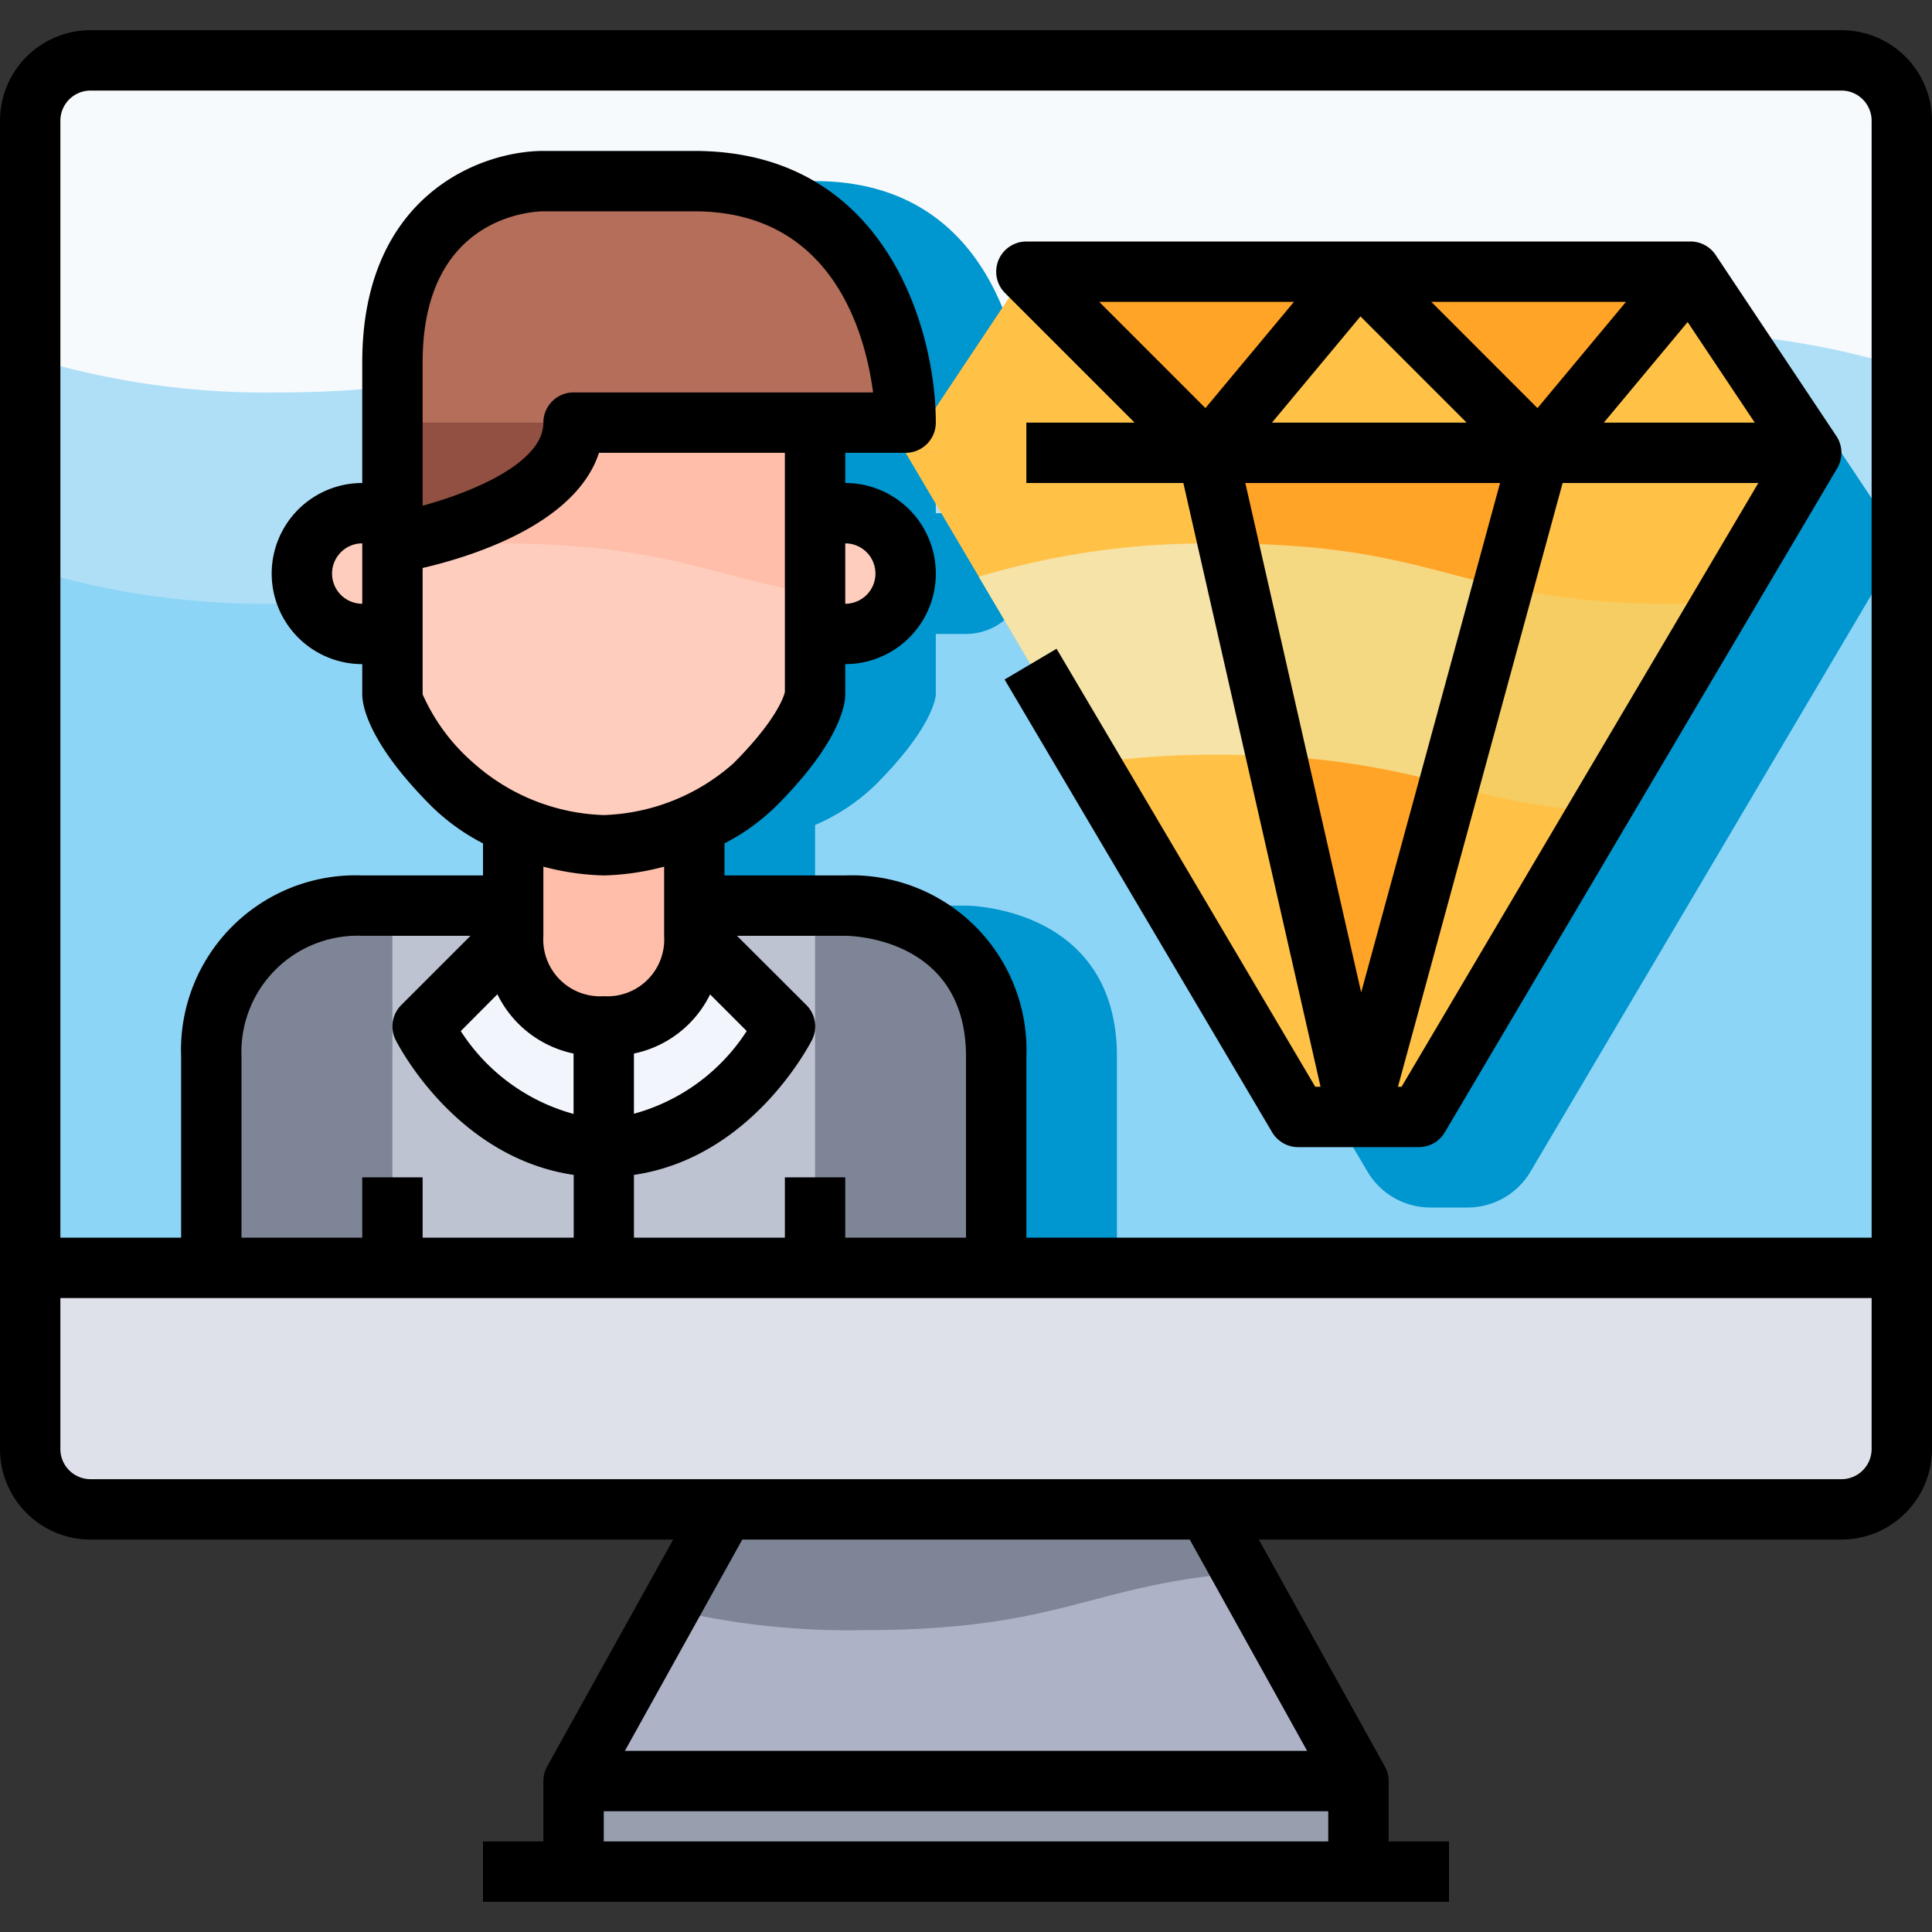 <svg xmlns="http://www.w3.org/2000/svg" viewBox="0 0 64 64"><rect x="0" y="0" width="64" height="64" fill="#333333" stroke="none"/><defs><style>.cls-1{fill:#979faf;}.cls-2{fill:#adb2c7;}.cls-3{fill:#8dd5f6;}.cls-4{fill:#dfe1ea;}.cls-5{fill:#aedff7;}.cls-6{fill:#f6fafd;}.cls-7{fill:#7e8596;}.cls-8{fill:#0096cf;}.cls-9{fill:#ffc247;}.cls-10{fill:#ffa426;}.cls-11{fill:#f5cd62;}.cls-12{fill:#f5d882;}.cls-13{fill:#f5e3a7;}.cls-14{fill:#ffcdbe;}.cls-15{fill:#b46e5a;}.cls-16{fill:#ffbeaa;}.cls-17{fill:#f2f6fc;}.cls-18{fill:#bec3d2;}.cls-19{fill:#915041;}</style></defs><title>52-Programmer</title><g id="_52-Programmer" data-name="52-Programmer"><rect class="cls-1" x="19" y="59" width="26" height="3"/><polygon class="cls-2" points="40 50 45 59 19 59 24 50 40 50"/><path class="cls-3" d="M63,4V42H1V4A2.006,2.006,0,0,1,3,2H61A2.006,2.006,0,0,1,63,4Z"/><path class="cls-4" d="M63,42v6a2.006,2.006,0,0,1-2,2H3a2.006,2.006,0,0,1-2-2V42Z"/><path class="cls-5" d="M61,2H3A2.006,2.006,0,0,0,1,4V18.844A26.743,26.743,0,0,0,9.2,20c7.6,0,7.6-2,15.2-2s7.6,2,15.2,2,7.6-2,15.2-2A26.787,26.787,0,0,1,63,19.157V4A2.006,2.006,0,0,0,61,2Z"/><path class="cls-6" d="M61,2H3A2.006,2.006,0,0,0,1,4v7.844A26.743,26.743,0,0,0,9.2,13c7.6,0,7.6-2,15.2-2s7.6,2,15.2,2,7.6-2,15.2-2A26.787,26.787,0,0,1,63,12.157V4A2.006,2.006,0,0,0,61,2Z"/><path class="cls-7" d="M24,50l-1.832,3.3A25.289,25.289,0,0,0,28.6,54c6.6,0,7.475-1.507,12.57-1.9L40,50Z"/><path class="cls-8" d="M32,30H27V27.33A6.592,6.592,0,0,0,29,26c2-2,2-3,2-3V21h1a2,2,0,0,0,0-4H31V14h3s0-8-7-8H22s-5,0-5,6v5H16a2,2,0,0,0,0,4h1v2s0,1,2,3a6.592,6.592,0,0,0,2,1.33V30H16s-5,0-5,5v7H37V35C37,30,32,30,32,30Z"/><path class="cls-8" d="M59.718,13.077A2.418,2.418,0,0,0,57.705,12H38.3a2.418,2.418,0,0,0-2.013,1.077l-2.439,3.659a2.418,2.418,0,0,0-.07,2.572L45.3,38.811A2.418,2.418,0,0,0,47.381,40h1.238A2.418,2.418,0,0,0,50.7,38.811l11.525-19.5a2.418,2.418,0,0,0-.07-2.572Z"/><polygon class="cls-9" points="60 15 47 37 45 37 51 15 60 15"/><polygon class="cls-9" points="56 9 60 15 51 15 56 9"/><polygon class="cls-10" points="56 9 51 15 45 9 56 9"/><polygon class="cls-9" points="40 15 30 15 34 9 40 15"/><polygon class="cls-10" points="45 9 40 15 34 9 45 9"/><polygon class="cls-9" points="51 15 40 15 45 9 51 15"/><polygon class="cls-10" points="51 15 45 37 40 15 51 15"/><polygon class="cls-9" points="40 15 45 37 43 37 30 15 40 15"/><path class="cls-11" d="M55.6,20a25.883,25.883,0,0,1-5.806-.56L48,26a25.2,25.2,0,0,0,4.966.9l4.1-6.933C56.6,19.989,56.121,20,55.6,20Z"/><path class="cls-12" d="M42.285,25.052A25.159,25.159,0,0,1,48,26l1.789-6.561c-2.652-.579-4.381-1.4-9.106-1.435Z"/><path class="cls-13" d="M42.285,25.052l-1.6-7.047c-.1,0-.186,0-.289,0a26.29,26.29,0,0,0-7.973,1.1l3.657,6.189A28.748,28.748,0,0,1,40.394,25C41.09,25,41.7,25.022,42.285,25.052Z"/><path class="cls-14" d="M28,17a2,2,0,0,1,0,4H27V17Z"/><path class="cls-15" d="M13,18V12c0-6,5-6,5-6h5c7,0,7,8,7,8H19C19,17,13,18,13,18Z"/><path class="cls-14" d="M13,18v3H12a2,2,0,0,1,0-4h1Z"/><path class="cls-14" d="M17,27.33A6.592,6.592,0,0,1,15,26c-2-2-2-3-2-3V18s6-1,6-4h8v9s0,1-2,3a6.592,6.592,0,0,1-2,1.33A8.459,8.459,0,0,1,20,28,8.459,8.459,0,0,1,17,27.33Z"/><path class="cls-16" d="M23,30v1a3,3,0,0,1-6,0V27.33A8.459,8.459,0,0,0,20,28a8.459,8.459,0,0,0,3-.67Z"/><path class="cls-17" d="M20,34a2.938,2.938,0,0,0,3-3l3,3s-2,4-6,4Z"/><path class="cls-17" d="M20,34v4c-4,0-6-4-6-4l3-3A2.938,2.938,0,0,0,20,34Z"/><path class="cls-18" d="M14,34s2,4,6,4,6-4,6-4l-3-3V30h5s5,0,5,5v7H7V35c0-5,5-5,5-5h5v1Z"/><path class="cls-16" d="M27,14H19c0,3-6,4-6,4v.168A31.293,31.293,0,0,1,16.394,18C22.049,18,23.5,19.106,27,19.673V14Z"/><path class="cls-19" d="M13,17v1s6-1,6-4H13Z"/><path class="cls-7" d="M12,30s-5,0-5,5v7h6V30Z"/><path class="cls-7" d="M28,30H27V42h6V35C33,30,28,30,28,30Z"/><path d="M61,1H3A3,3,0,0,0,0,4V48a3,3,0,0,0,3,3H22.3l-4.175,7.515A.991.991,0,0,0,18,59v2H16v2H48V61H46V59a.991.991,0,0,0-.126-.485L41.7,51H61a3,3,0,0,0,3-3V4A3,3,0,0,0,61,1ZM3,3H61a1,1,0,0,1,1,1V41H34V35a5.785,5.785,0,0,0-6-6H24V27.938a7.034,7.034,0,0,0,1.707-1.231C27.834,24.579,28,23.332,28,23V22a3,3,0,0,0,0-6V15h2a1,1,0,0,0,1-1c0-3.113-1.672-9-8-9H18c-2.075,0-6,1.463-6,7v4a3,3,0,0,0,0,6v1c0,.332.166,1.579,2.293,3.707A7.034,7.034,0,0,0,16,27.938V29H12a5.785,5.785,0,0,0-6,6v6H2V4A1,1,0,0,1,3,3ZM26,39v2H21V38.92c3.89-.57,5.808-4.3,5.9-4.473a1,1,0,0,0-.188-1.154L24.414,31H28c.163,0,4,.046,4,4v6H28V39ZM12,39v2H8V35a3.85,3.85,0,0,1,4-4h3.586l-2.293,2.293a1,1,0,0,0-.188,1.154c.087.172,2,3.9,5.9,4.473V41H14V39ZM28,18a1,1,0,0,1,0,2Zm-9-5a1,1,0,0,0-1,1c0,1.3-2.243,2.272-4,2.752V12c0-4.809,3.6-4.995,4-5h5c4.589,0,5.668,4.06,5.922,6Zm.843,2H26l0,7.919c0,.008-.144.808-1.711,2.374A6.8,6.8,0,0,1,20,27a6.8,6.8,0,0,1-4.293-1.707A6.466,6.466,0,0,1,14,23V18.816C15.652,18.431,19.07,17.36,19.843,15ZM16.477,32.937A3.633,3.633,0,0,0,19,34.9v2a6.472,6.472,0,0,1-3.736-2.744ZM21,34.9a3.633,3.633,0,0,0,2.523-1.959l1.213,1.213A6.474,6.474,0,0,1,21,36.894ZM20,29a8.515,8.515,0,0,0,2-.291V31a1.882,1.882,0,0,1-2,2,1.882,1.882,0,0,1-2-2V28.709A8.515,8.515,0,0,0,20,29Zm-8-9a1,1,0,0,1,0-2Zm8,41V60H44v1Zm23.3-3H20.7l3.889-7H39.412ZM61,49H3a1,1,0,0,1-1-1V43H62v5A1,1,0,0,1,61,49Z"/><path d="M37.586,14H34v2h5.2l4.545,20h-.176L35,21.491l-1.722,1.018,8.864,15A1,1,0,0,0,43,38h4a1,1,0,0,0,.861-.491l13-22a1,1,0,0,0-.029-1.064l-4-6A1,1,0,0,0,56,8H34a1,1,0,0,0-.707,1.707Zm3.667,2h8.438l-4.6,16.876Zm5.176,20h-.12l5.455-20h6.483Zm11.7-22h-5l2.776-3.331Zm-4.266-4-2.932,3.519L47.414,10Zm-5.279,4H42.135l2.932-3.519Zm-5.721-4-2.932,3.519L36.414,10Z"/></g></svg>
